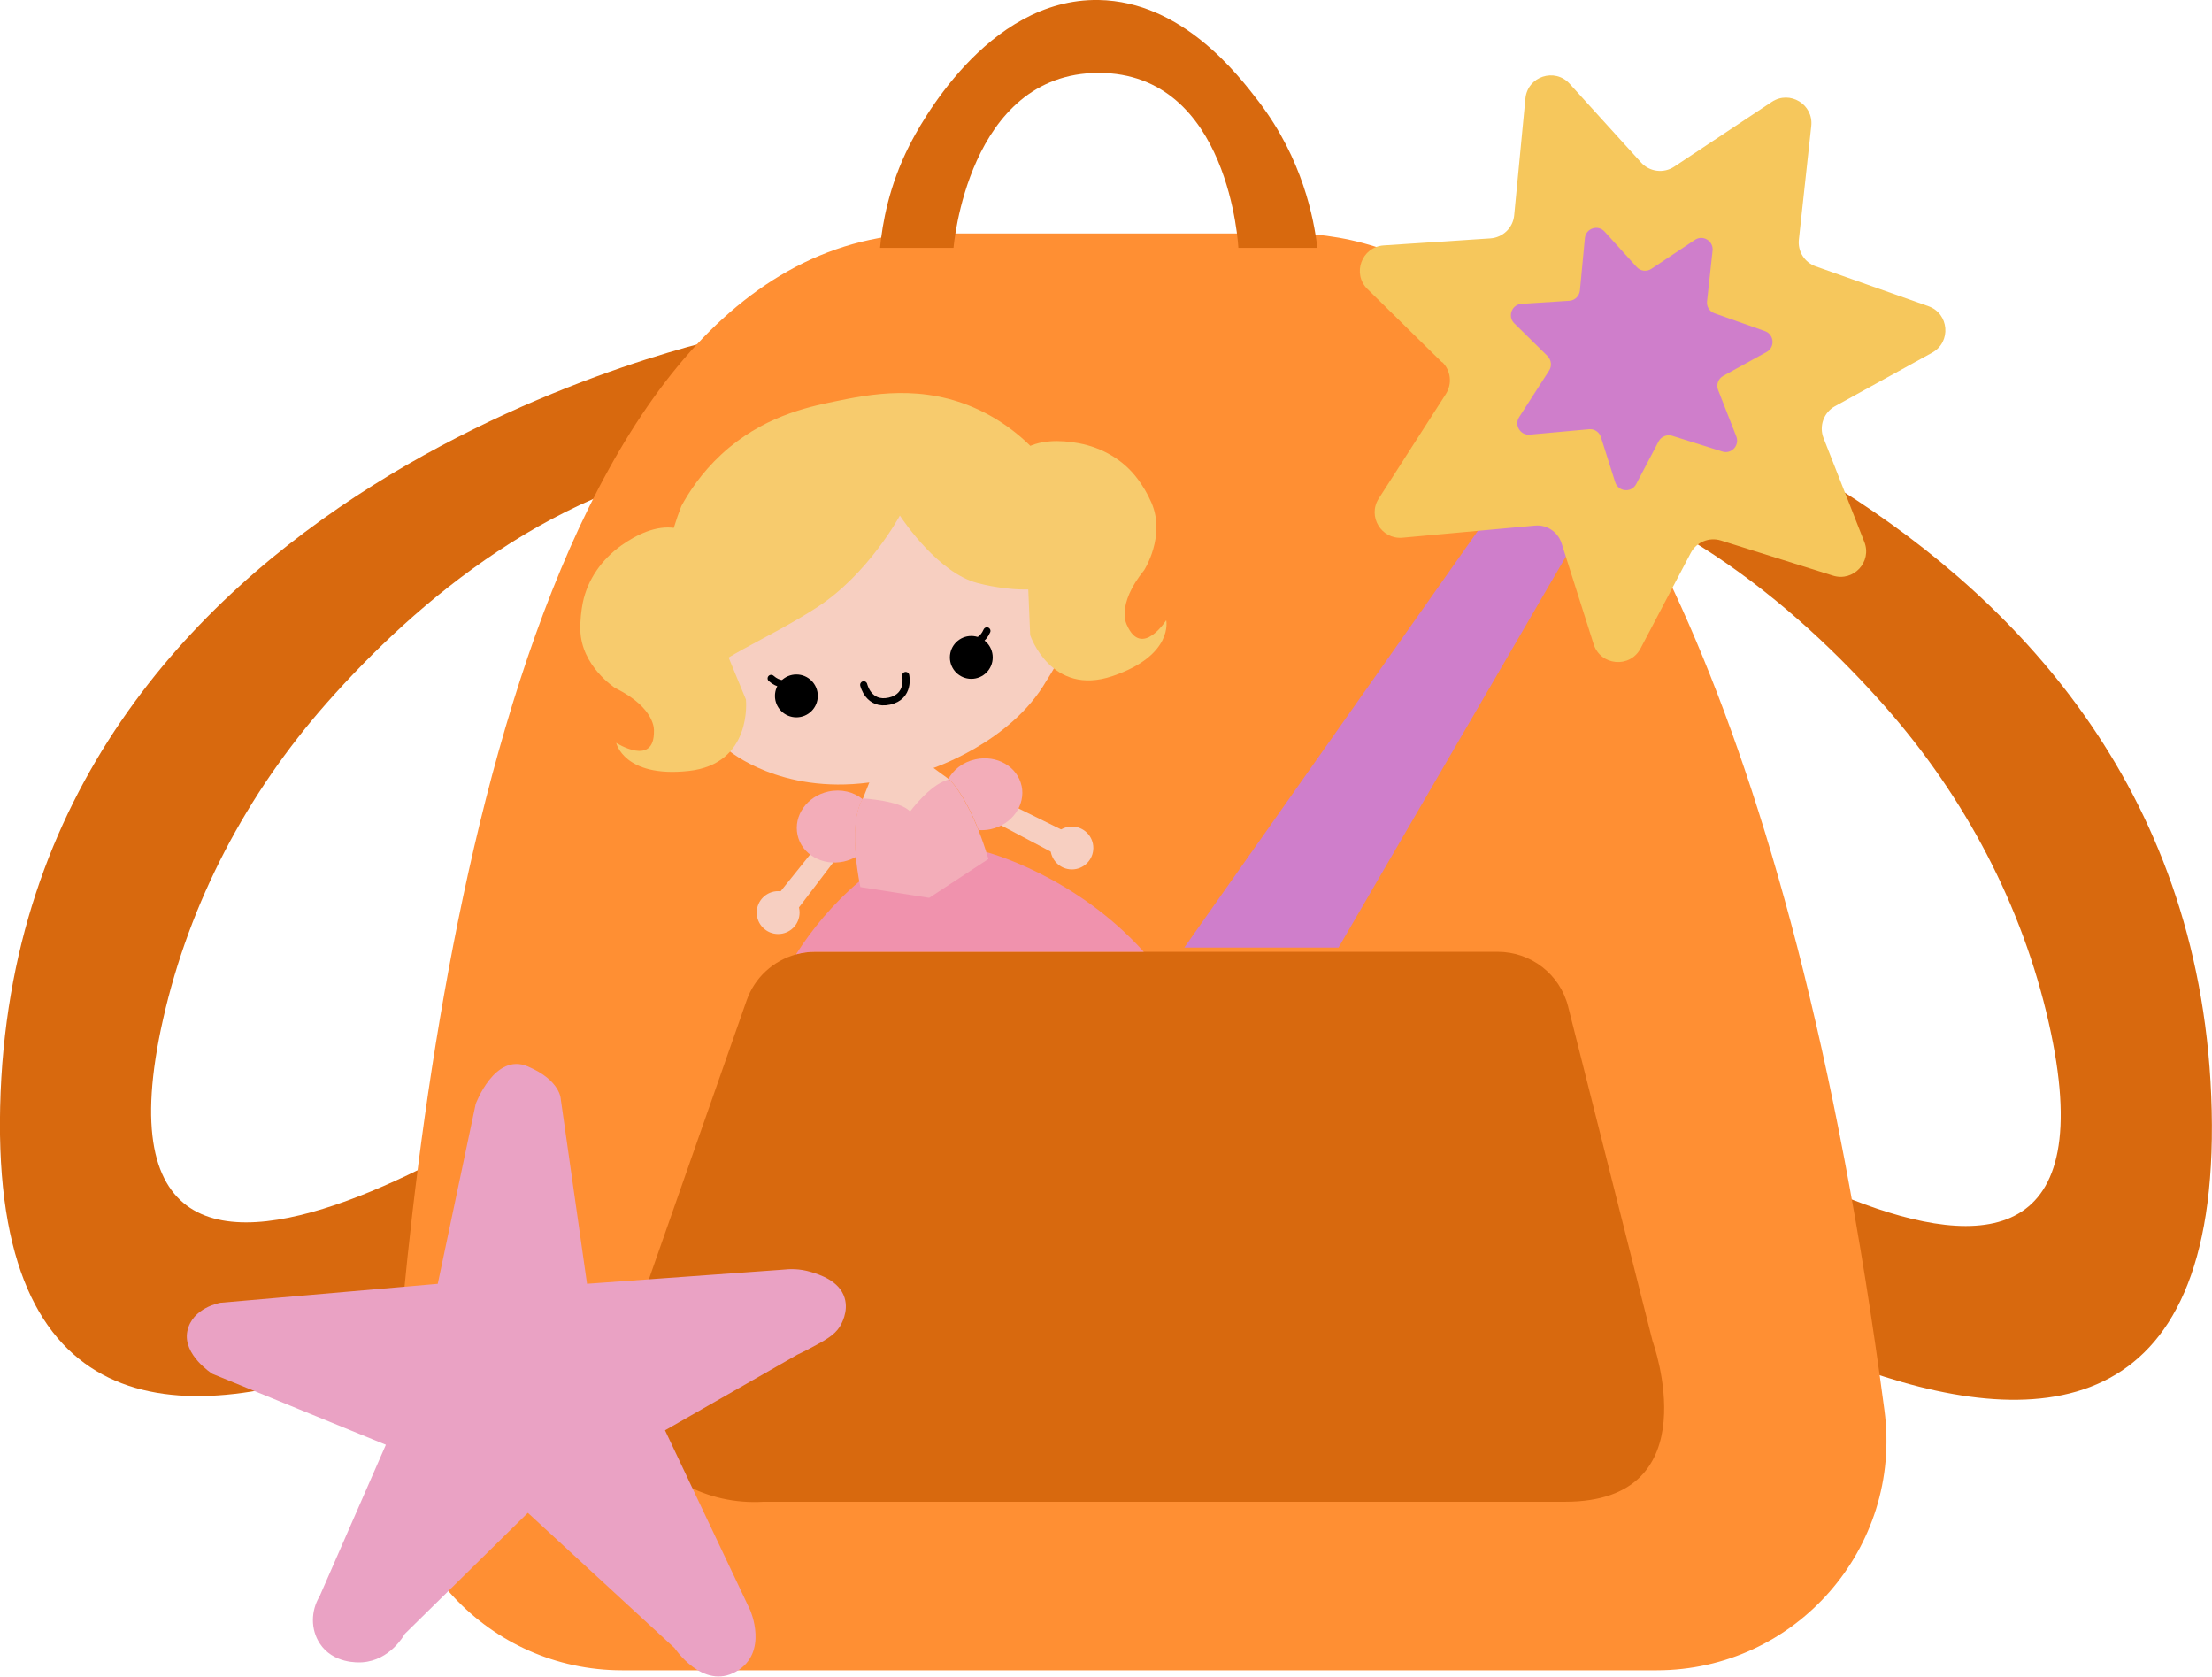 <?xml version="1.0" encoding="UTF-8"?>
<svg id="Calque_2" xmlns="http://www.w3.org/2000/svg" viewBox="0 0 151.74 114.99">
  <defs>
    <style>
      .cls-1 {
        fill: none;
        stroke: #000;
        stroke-linecap: round;
        stroke-miterlimit: 10;
        stroke-width: .49px;
      }

      .cls-2 {
        fill: #f7cfc1;
      }

      .cls-3 {
        fill: #f6c75c;
      }

      .cls-4 {
        fill: #eaa2c4;
      }

      .cls-5 {
        fill: #d8690e;
      }

      .cls-6 {
        fill: #cf7ecb;
      }

      .cls-7 {
        fill: #f7cb6d;
      }

      .cls-8 {
        fill: #ff8f33;
      }

      .cls-9 {
        fill: #f3adb9;
      }

      .cls-10 {
        fill: #f092ad;
      }
    </style>
  </defs>
  <g id="fille">
    <path class="cls-5" d="M50.37,23S1.01,32.83.01,75.91s50.35,2.59,50.35,2.59l-7.09-7.22s-39,29.16-32.08-1.39c1.82-8.05,5.75-15.47,11.21-21.66,6.16-6.98,15.83-15.24,27.96-16.67v-8.55Z"/>
    <path class="cls-5" d="M101.37,23.25s49.36,9.82,50.35,52.91c.99,43.09-50.35,2.59-50.35,2.59l7.09-7.22s39,29.16,32.08-1.39c-1.82-8.05-5.75-15.47-11.21-21.66-6.16-6.98-15.83-15.24-27.96-16.67v-8.55Z"/>
    <path class="cls-8" d="M42.68,114.56c-9.12,0-16.36-7.71-15.73-16.81,1.93-27.95,9.18-81.01,36.42-81.74h25.11c4.55,0,8.96,1.59,12.41,4.55,8.61,7.38,21.84,26.56,28.38,76.17,1.25,9.44-6.1,17.83-15.63,17.83H42.68Z"/>
    <path class="cls-5" d="M65.41,17s.96-12,9.96-12,9.58,12,9.58,12h5.42c-.24-2.03-1.02-6.09-4-10C84.93,5.12,81.1.1,75.37,0c-7.71-.13-12.37,8.75-13,10-1.39,2.75-1.84,5.31-2,7h5.04Z"/>
    <path class="cls-5" d="M107.37,103h-54.98c-3.94.24-7.53-1.77-9.02-5-1.5-3.25-.25-6.4,0-7l7.85-22.39c.55-1.57,1.83-2.72,3.38-3.15.42-.12.87-.18,1.32-.18h46.82c2.28,0,4.27,1.54,4.83,3.75l5.8,22.97s4,11-6,11Z"/>
    <path class="cls-4" d="M30.03,88.05l2.6-12.33s1.3-3.54,3.57-2.58,2.27,2.26,2.27,2.26l1.8,12.65,13.45-.97c.43-.05,1.12-.08,1.91.16.56.17,1.95.59,2.31,1.78.29.95-.25,1.83-.32,1.95-.39.63-1.02.96-2.27,1.62-.27.14-.5.25-.65.32-3.03,1.73-6.06,3.46-9.08,5.19,1.95,4.11,3.89,8.22,5.84,12.33,0,0,1.3,2.92-.97,4.22s-4.22-1.62-4.22-1.62l-10.06-9.27c-2.81,2.77-5.62,5.53-8.44,8.3-.07.12-1.02,1.82-2.92,1.95-.28.02-2.01.1-2.92-1.3-.62-.95-.62-2.22,0-3.24,1.51-3.46,3.03-6.92,4.54-10.38-3.97-1.62-7.94-3.24-11.91-4.87,0,0-2.04-1.3-1.71-2.92s2.27-1.95,2.27-1.95l14.93-1.3Z"/>
    <g>
      <path class="cls-6" d="M109.44,34.69l-2.04,3.51-15.58,26.79h-10.58l20.13-28.57,3.23-4.59c.61-.86,1.71-1.23,2.72-.9l.77.25c1.47.47,2.12,2.18,1.35,3.51Z"/>
      <path class="cls-3" d="M98.91,24.84l-5.1-5.01c-1.08-1.06-.4-2.9,1.11-3l7.32-.48c.86-.06,1.55-.73,1.63-1.58l.77-8.01c.14-1.52,2.02-2.14,3.04-1.01l4.9,5.4c.58.64,1.55.76,2.27.28l6.69-4.44c1.24-.82,2.87.17,2.71,1.65l-.85,7.79c-.09.81.39,1.57,1.16,1.84l7.72,2.73c1.43.5,1.59,2.46.26,3.19l-6.66,3.67c-.77.42-1.11,1.36-.79,2.18l2.8,7.13c.54,1.37-.75,2.75-2.15,2.31l-7.69-2.41c-.81-.25-1.68.11-2.07.86l-3.44,6.54c-.72,1.38-2.75,1.2-3.22-.29l-2.2-6.92c-.25-.78-1.01-1.29-1.83-1.21l-9.08.83c-1.45.13-2.42-1.46-1.63-2.69l4.6-7.16c.45-.7.35-1.62-.25-2.2Z"/>
      <path class="cls-6" d="M106.16,24.42l-2.28-2.24c-.48-.47-.18-1.3.5-1.34l3.27-.21c.38-.02.69-.32.73-.71l.34-3.58c.06-.68.9-.96,1.36-.45l2.19,2.42c.26.29.69.34,1.01.13l2.99-1.99c.55-.37,1.28.08,1.21.74l-.38,3.48c-.04.36.17.7.52.82l3.45,1.22c.64.23.71,1.1.12,1.43l-2.98,1.64c-.34.19-.5.61-.35.97l1.25,3.19c.24.61-.34,1.23-.96,1.03l-3.44-1.08c-.36-.11-.75.05-.93.38l-1.54,2.93c-.32.62-1.23.54-1.44-.13l-.98-3.09c-.11-.35-.45-.58-.82-.54l-4.06.37c-.65.06-1.08-.65-.73-1.2l2.06-3.2c.2-.31.15-.72-.11-.98Z"/>
    </g>
    <g>
      <path class="cls-10" d="M78.46,65.28h-22.54c-.45,0-.9.06-1.32.18,1.09-1.71,2.5-3.44,4.35-5.01.04-.04.09-.08.13-.12l4.57,1.01,4.02-2.89h.02s6.03,1.56,10.77,6.83Z"/>
      <polygon class="cls-2" points="56.07 57.99 52.77 62.1 54.31 62.89 57.54 58.65 56.07 57.99"/>
      <polygon class="cls-2" points="69.1 55.07 73.83 57.4 72.76 58.77 68.05 56.28 69.1 55.07"/>
      <circle class="cls-2" cx="53.38" cy="62.59" r="1.47"/>
      <circle class="cls-2" cx="73.53" cy="58.16" r="1.47"/>
      <polygon class="cls-2" points="59.18 54.81 59.85 53.12 63.54 52.31 65.13 53.47 62.67 56.48 59.18 54.81"/>
      <path class="cls-9" d="M67.81,58.91l-4.07,2.67-4.72-.74s-.2-.92-.31-2.08c-.13-1.34-.12-3.01.46-3.96,0-.01.01-.02.02-.04,0,0,2.6.15,3.24.9,0,0,1.33-1.81,2.56-2.17.04-.02.08-.03.12-.04,0,0,.94.81,2,3.46.23.57.46,1.23.69,1.98Z"/>
      <path class="cls-9" d="M59.18,54.81c-.58.95-.59,2.62-.46,3.96-.25.14-.53.25-.84.32-1.46.32-2.88-.49-3.17-1.82s.65-2.66,2.11-2.98c.88-.19,1.74.02,2.35.52Z"/>
      <path class="cls-9" d="M70.08,53.89c.29,1.32-.65,2.66-2.11,2.98-.28.06-.57.08-.84.06-1.05-2.65-2-3.46-2-3.46-.04,0-.08.02-.12.04.35-.7,1.03-1.24,1.9-1.43,1.46-.32,2.88.49,3.17,1.82Z"/>
      <path class="cls-2" d="M50,51.48s3.52,3,9.62,2.19l4.19-.92s5.5-1.75,7.98-6.07c0,0,2.16-3.17,2.14-5.86l-6.94-8.17-7.22-1.65-8.35,6.15-4.28,3.89-.32,5.39c1.06,1.68,2.13,3.36,3.19,5.05Z"/>
      <path class="cls-7" d="M51.17,47.99s.47,4.42-3.95,4.89c-4.42.47-4.95-1.93-4.95-1.93,0,0,2.63,1.68,2.59-.82,0,0,.16-1.55-2.66-2.94,0,0-2.34-1.5-2.39-4-.01-.68.06-1.31.17-1.86.33-1.6,1.31-2.97,2.64-3.92,1.03-.73,2.39-1.41,3.7-1.19l4.85,11.76Z"/>
      <path class="cls-7" d="M47.68,47s-4.01-4.49-.94-12.29c.51-.94,1.37-2.27,2.74-3.54,2.77-2.57,5.86-3.24,7.75-3.63,2.43-.5,6.06-1.25,9.94.58.94.44,3.61,1.85,5.45,4.92.56.93,1.75,3.56,1.71,6.88,0,.32-.06.64-.16.95l-.1.32c-.54-.27-1.37-.6-2.42-.72-.76-.09-1.13,0-2.02-.06,0,0-1.27-.07-2.61-.43-2.63-.71-4.97-4.14-5.29-4.62,0,0-2.14,3.99-5.66,6.28s-7.25,3.61-8.38,5.37Z"/>
      <path class="cls-7" d="M70.68,43.59s1.43,4.21,5.64,2.78,3.68-3.83,3.68-3.83c0,0-1.68,2.63-2.69.34,0,0-.8-1.33,1.18-3.78,0,0,1.5-2.34.49-4.64-.27-.62-.6-1.16-.94-1.61-.97-1.31-2.43-2.15-4.04-2.45-1.25-.23-2.76-.27-3.86.47l.53,12.71Z"/>
      <g>
        <circle cx="66.63" cy="45.09" r="1.47"/>
        <path class="cls-1" d="M66.97,44s.45-.09.73-.73"/>
      </g>
      <path class="cls-1" d="M59.25,46.97s.32,1.44,1.76,1.12,1.12-1.76,1.12-1.76"/>
      <g>
        <circle cx="54.63" cy="47.73" r="1.47"/>
        <path class="cls-1" d="M53.87,46.89s-.45.1-.97-.36"/>
      </g>
    </g>
  </g>
</svg>